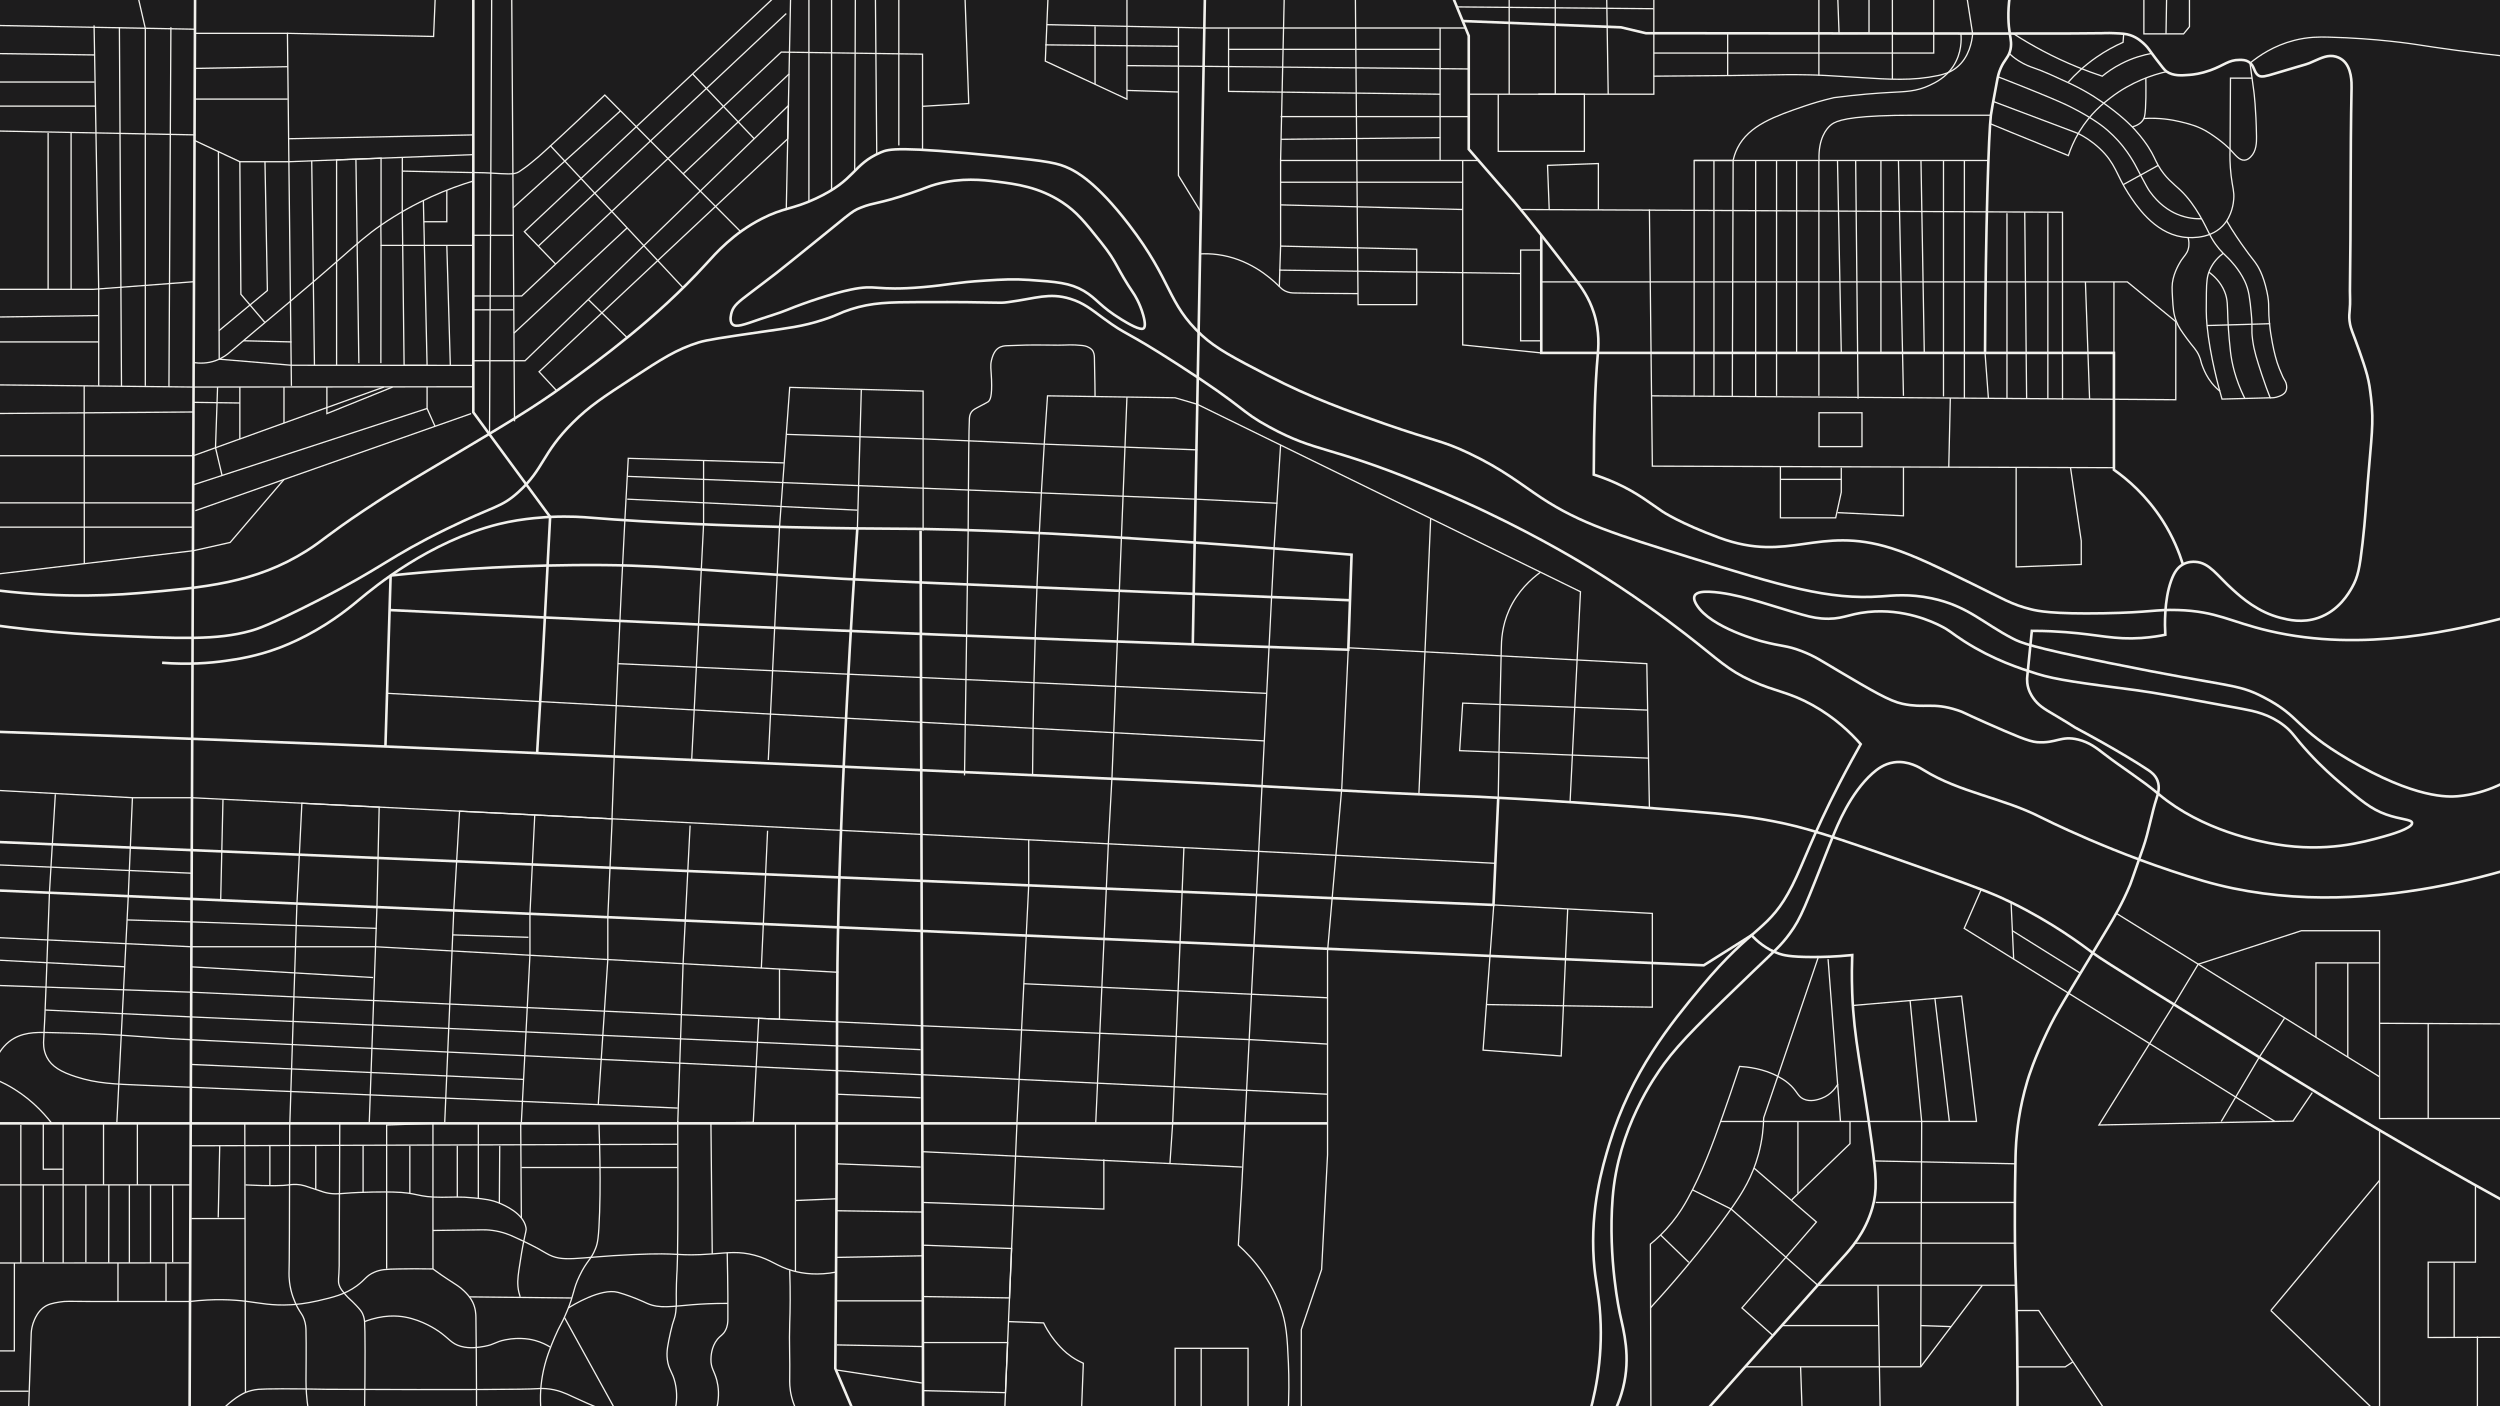 <?xml version="1.0" encoding="utf-8"?>
<!-- Generator: Adobe Illustrator 27.8.0, SVG Export Plug-In . SVG Version: 6.00 Build 0)  -->
<svg version="1.1" xmlns="http://www.w3.org/2000/svg" xmlns:xlink="http://www.w3.org/1999/xlink" x="0px" y="0px"
	 viewBox="0 0 3840 2160" style="enable-background:new 0 0 3840 2160;" xml:space="preserve">
<style type="text/css">
	.st0{fill:#1D1C1D;}
	.st1{fill:none;stroke:#F2F1ED;stroke-width:2;stroke-miterlimit:10;}
	.st2{fill:#FFFFFF;stroke:#F2F1ED;stroke-width:4;stroke-miterlimit:10;}
	.st3{fill:none;stroke:#F2F1ED;stroke-width:4;stroke-miterlimit:10;}
</style>
<g id="Layer_7">
	<rect x="-256" y="-162" class="st0" width="4379" height="2642"/>
</g>
<g id="Layer_1">
	<line class="st1" x1="292" y1="1820" x2="-19.4" y2="1820"/>
	<line class="st1" x1="292" y1="1939.8" x2="-80" y2="1940"/>
	<line class="st1" x1="32" y1="1728" x2="32" y2="1939.8"/>
	<line class="st1" x1="97" y1="1726" x2="97" y2="1939.8"/>
	<line class="st1" x1="159" y1="1724" x2="159" y2="1820"/>
	<line class="st1" x1="211" y1="1726" x2="211" y2="1820"/>
	<line class="st1" x1="167.2" y1="1820" x2="167" y2="1939.8"/>
	<line class="st1" x1="231.2" y1="1820" x2="231.2" y2="1940"/>
	<line class="st1" x1="265.2" y1="1820" x2="265.2" y2="1938.8"/>
	<line class="st1" x1="198.7" y1="1820" x2="198.7" y2="1939.8"/>
	<line class="st1" x1="131.9" y1="1820" x2="131.9" y2="1938.8"/>
	<line class="st1" x1="66.5" y1="1820" x2="66.5" y2="1938.8"/>
	<polyline class="st1" points="66.5,1726 66.5,1795.9 97,1795.9 	"/>
	<polyline class="st1" points="22.1,1940 22,2075 -19.5,2075 	"/>
	<line class="st1" x1="181.2" y1="1940" x2="181.2" y2="1999.1"/>
	<path class="st1" d="M291.9,1999.1c-86.8,0.1-125,0-141.3,0c-3.2,0-6.5,0-9.7,0c-34.9-0.1-39.3-0.9-49.9,0.9
		c-10.3,1.8-17.7,3.1-25,9c-7.6,6.2-11.3,14.2-13,18c-3.6,8.1-4.7,15.3-5,20c-1.3,39-2.7,78-4,117"/>
	<line class="st1" x1="44" y1="2136.9" x2="-15.5" y2="2136.9"/>
	<line class="st1" x1="255" y1="1939.8" x2="255" y2="1998.8"/>
	<line class="st1" x1="-14" y1="1328" x2="295.5" y2="1341.3"/>
	<path class="st1" d="M85,1220l-9,150c-4.1,112.8-6.9,196-8.9,227.2c-0.3,4.2-1,15.4,4.9,26.8c7.3,14.2,21.8,22.6,45,30
		c32.2,10.3,57.7,11.1,104,13c13.1,0.5,38.1,1.5,71,3l749,32"/>
	<polyline class="st1" points="-14,1213.5 203.4,1225.3 197,1377 179.5,1724 	"/>
	<polyline class="st1" points="203.4,1225.3 295.5,1225.3 821.4,1251.8 2296,1326 	"/>
	<path class="st1" d="M-7,1629c3.2-8,9.3-19.7,21-29c18.6-14.7,40.7-14.5,60-14c60.2,1.4,90.4,2.1,154,7c24.9,1.9,46.8,3.2,65,4
		l1746.1,83.7"/>
	<polyline class="st1" points="-80,1511 294,1524 1415.9,1575.6 1923,1597 2039.1,1603.7 	"/>
	<line class="st1" x1="-24" y1="1473.7" x2="191.5" y2="1485"/>
	<polyline class="st1" points="69.3,1551.4 294,1562 1414,1612.3 	"/>
	<polyline class="st1" points="195.2,1413 294,1416 579,1426 	"/>
	<polyline class="st1" points="567.2,1724 579,1393.3 582.4,1239.8 463.7,1233.8 456,1390 445.1,1728 	"/>
	<path class="st1" d="M-14,1655c7.7,3,15.7,6.6,24,11c33.1,17.7,55.6,41.3,70,60"/>
	<line class="st1" x1="294" y1="1635" x2="804" y2="1658"/>
	<line class="st1" x1="293" y1="1485" x2="573.1" y2="1501.5"/>
	<polyline class="st1" points="-91,1436 293,1454.2 576.8,1454.2 1283,1493.2 1287.6,1493.2 	"/>
	<line class="st1" x1="1179" y1="1276" x2="1169.4" y2="1487"/>
	<polyline class="st1" points="1060,1268 1049.2,1480.3 1041,1725.5 1157,1724 1165.4,1564.1 1197.3,1565.5 1197.3,1488.5 	"/>
	<polyline class="st1" points="918.9,1696.8 933.6,1473.9 933.6,1408.8 940.3,1257.8 705.9,1246 697,1398 683.1,1724 	"/>
	<polyline class="st1" points="800.8,1724 814,1467.3 814,1403 821.4,1251.8 	"/>
	<line class="st1" x1="339" y1="1381" x2="342.5" y2="1227.7"/>
	<line class="st1" x1="695.4" y1="1436" x2="811.7" y2="1439.7"/>
	<line class="st1" x1="1285.5" y1="1680.7" x2="1414" y2="1686.2"/>
	<polyline class="st1" points="1580.1,1290 1580.1,1360 1562,1726 1543,2172 	"/>
	<polyline class="st1" points="1708,1194 1702.4,1296.1 1683,1726 	"/>
	<polyline class="st1" points="1818.5,1302 1801.3,1724 1797,1787.3 	"/>
	<line class="st1" x1="1417" y1="1769" x2="1907.5" y2="1792.6"/>
	<polyline class="st1" points="1695.5,1780.8 1695.5,1857.1 1417.9,1847 	"/>
	<line class="st1" x1="1285.5" y1="1787.6" x2="1414" y2="1792.6"/>
	<line class="st1" x1="1285.5" y1="1859.7" x2="1417" y2="1861.7"/>
	<line class="st1" x1="1283" y1="1931.4" x2="1417" y2="1928.9"/>
	<line class="st1" x1="1285.5" y1="1998.1" x2="1417.9" y2="1998.1"/>
	<line class="st1" x1="1417.9" y1="2068.3" x2="1285.5" y2="2065.8"/>
	<line class="st1" x1="1283" y1="2104" x2="1415.9" y2="2124.3"/>
	<polyline class="st1" points="1417,2136 1544.4,2139.1 1547.7,2062.2 1417.9,2062.2 1417.9,1991.5 1550.6,1993.6 1553.8,1917.7 
		1417.9,1912.6 	"/>
	<path class="st1" d="M1957,841l-49.5,977.9c-1.8,31.2-3.6,62.4-5.4,93.7c11.2,10,25.5,24.5,38.9,44.4c15.4,22.8,23,42.6,25,48
		c10.1,27.4,11.2,48.8,13,89c0.9,21.5,1.3,50.9-1,86"/>
	<polyline class="st1" points="1998.8,2180 1998.8,2042.2 2030,1950 2039.1,1773.9 2039.1,1725.5 2039.1,1461 2061,1210 2071,995 	
		"/>
	<line class="st1" x1="1572.6" y1="1511" x2="2039.1" y2="1532.6"/>
</g>
<g id="Layer_2">
	<line class="st2" x1="300" y1="-97" x2="291" y2="2227"/>
	<line class="st2" x1="-24" y1="1725.5" x2="2039.1" y2="1725.5"/>
	<path class="st3" d="M-11,960c14.4,2,33.9,4.5,57,7c51.3,5.5,92.9,7.9,119,9c112.3,4.9,168.4,7.4,220-7c9.5-2.6,27.5-8.1,102-46
		c102.8-52.3,109.3-66.8,200-111c73.6-35.9,82.3-31.9,109-56c40-36.1,35.8-59.1,84-107c25.2-25.1,47.1-39.4,91-68
		c45.2-29.5,67.8-44.3,102-55c12.7-4,40.1-8,95-16c41.9-6.1,63.9-8.2,97-19c23.4-7.6,23.2-10,42-16c32.6-10.3,57.7-10.8,107-11
		c129-0.4,116.5,2.5,135,0c42.6-5.7,62.6-14.9,95-5c20.5,6.3,31.8,15.9,51,30c38.4,28.2,28.6,15.7,113,70
		c109.7,70.5,94.3,71.1,142,97c72.8,39.6,88.9,27.5,232,86c50.9,20.8,88.1,38.3,100,44c87.2,41.5,148.6,79.1,163,88
		c61.5,38,111.2,74.6,144,100c51.8,40.2,64.2,54.9,102,72c37.2,16.8,56.8,16.8,93,37c34.7,19.3,58.8,42.8,74,60
		c-7.9,14-19.6,35.1-33,61c-41.5,80.5-54.1,120.4-72,156c-35.6,70.6-59.3,59.1-140,156c-47,56.5-107.5,130.6-141,241
		c-11,36.2-29.3,98.7-24,178c2.4,35.3,7.8,49.7,10,86c4.3,69.5-8.9,126.8-21,165"/>
	<path class="st3" d="M2470,2186c7.4-12,17.1-30.3,23-54c12.1-48.1,1.1-87.5-5-115c0,0-18.3-83-11-177c8.3-106.9,64.3-185.8,79-206
		c24.9-34.2,62.9-70.8,139-144c32.2-31,40.4-37.4,54-56c17.8-24.3,22.7-39.3,65-146c8.6-21.6,28-69.4,62-100c7-6.2,17.8-14.8,33-17
		c22.1-3.3,40.6,8.6,46,12c54.6,34,121.7,42.8,179,72c0,0,114.7,58.5,250,98c244.4,71.4,506.4-26.9,574-54"/>
	<path class="st3" d="M3877,1183c-20.2,14.8-55.5,36-102,40c-14,1.2-65,4-167-56c-85.4-50.2-72-65.3-131-96
		c-42.1-21.9-49-14.3-239-53c-119.5-24.3-134.1-30.9-146-37c-46.1-23.7-69.7-50.4-125-62c-34.5-7.2-60.5-4.2-77-3
		c-81.8,6-152.9-16-295-60c-111.9-34.7-167.8-52-227-91c-32.9-21.7-58.9-43.8-112-69c-42.3-20-50-17.4-129-45
		c-55.5-19.4-112.7-39.6-179-74c-53.2-27.6-79.8-41.5-102-62c-54-50-44.1-81.5-112-170c-50-65.2-80.6-81-91-86
		c-18-8.6-31.3-11.3-108-19c-155.2-15.5-169.7-11.3-182-6c-44,18.9-38,42.2-100,71c-36.8,17.1-48.9,13.5-83,31
		c-44.2,22.7-69.9,52.3-86,70c-75.7,83.1-164.3,147.4-216,185c-47.3,34.4-90.2,59.9-176,111c-42.9,25.6-78.8,45.8-133,82
		c-57.3,38.3-62.9,46.1-88,62c-78.9,49.8-157.1,56.4-258,65c-62,5.3-148.8,7-252-9"/>
	<path class="st3" d="M3705,1264c-0.6-5.6-17.2-4.9-40-13c-23.3-8.3-39.2-21.8-71-49c-9.5-8.1-27.2-23.4-48-46
		c-22.1-24.1-23.6-30.3-37-41c-22.7-18-46.8-22.8-64-26c-90.6-16.8-135.9-25.2-165-29c-81.2-10.5-122.3-15.9-151-25
		c-26-8.2-66.7-21.1-112-50c-20.2-12.9-21.2-16.2-37-24c-11-5.5-55.2-26.8-111-21c-31.7,3.3-39.7,12.4-71,10c-13-1-23.5-4-44-10
		c-39.6-11.5-87.6-29.2-128-31c-7.6-0.3-19.8-0.3-23,6c-2.4,4.8,1.3,11.3,3,14c21.2,35.3,100,56,100,56c33,8.7,37.1,5.9,61,15
		c20.6,7.9,30.1,14.7,56,30c52.8,31.2,79.3,46.8,99,51c35.1,7.6,45.8-2.8,85,10c9.9,3.2,7.4,3.3,43,19c44,19.4,66.3,29.1,79,30
		c29.8,2.1,36.4-10.5,63-4c17.3,4.2,28.2,12.9,40,22c27.5,21.3,57.4,39.6,84,62c66.4,55.9,155.5,72.9,181,77
		c76.3,12.3,131.1-2.9,164-12C3668.2,1283,3705.9,1272.6,3705,1264z"/>
	<path class="st3" d="M1124,479c3-9.6,11-15.9,27-28c16.3-12.4,24.4-18.6,25-19c8.4-6.1,19.7-15.1,42-33c88.9-71.3,88.3-73.8,104-80
		c21.6-8.6,26.2-5.2,76-22c26.5-8.9,27-10.5,40-14c38.8-10.5,71.7-6.7,93-4c29.4,3.7,64.9,8.1,101,32c21.7,14.4,34.2,29.9,59,61
		c26.8,33.5,22.5,37.9,51,80c0,0,8.6,12.8,14,32c3.9,14,2.3,18.1,1.3,19.6c-0.1,0.2-0.2,0.3-0.3,0.4c-4.5,4.9-25.4-7.8-34-13
		c-33.8-20.6-37.8-32-58-44c-21.4-12.6-42.3-14.1-84-17c-23.9-1.7-41.3-0.7-68,1c-46.8,2.9-55.5,6.6-95,10c-75.6,6.5-70.3-4.9-112,4
		c-27.2,5.8-66.9,18.7-97,31c-13.4,5.5-27.4,9.3-41,14c-26.2,9.1-37.6,13.3-43,8C1119.7,492.8,1123.3,481.3,1124,479z"/>
	<path class="st3" d="M2203-74l53,129v174.2c15.1,17.3,37.2,42.8,64,73.8c0,0,38.8,44.9,99,125c10.5,13.9,21.6,29,29,52
		c9.6,29.7,7.1,54.8,6,67c-3.8,42.7-5.7,101-6,182c8,2.5,20,6.7,34,13c33.9,15.3,52.7,31.2,72,44c0,0,26.7,17.8,87,40
		c107.8,39.7,150.5-19.7,264,16c34.3,10.8,72.7,29.5,125,55c46,22.4,59.4,31.5,90,39c9.7,2.4,32.7,7.4,111,6
		c72.8-1.3,79.7-6.1,114-5c60.4,1.9,80.2,18,140,32c146.2,34.2,288.1-1.4,378-24c15.9-4,28.8-7.6,37-10"/>
	<path class="st3" d="M2617,667"/>
	<path class="st3" d="M-39,1366.2l2656,116.5l73.4-46.2c7.9,8.6,21.9,21.4,42.6,28.5c5.6,1.9,16.1,4.9,50,5c15.3,0.1,36.5-0.5,62-3
		c-0.4,12-0.9,32.5,0,58c2.7,72.7,14.5,114.9,30,230c7.1,52.4,8.6,73.2,1,100c-11.2,39.2-34.3,64.3-45,76
		c-49.6,54.2-135.1,151.6-248,278"/>
	<path class="st3" d="M2246.7,32.3L2490,42l38,9c489,0.8,687.6,0.7,700.9,0c0.6,0,8.3-0.5,18.8,0c11.8,0.5,17.6,0.8,24.3,3
		c11.2,3.7,18.4,10.6,23,15c5.2,5.1,5,6.3,17,22c8.7,11.4,13.1,17.1,16,19c10.5,6.9,22.6,6,35,5c5.8-0.4,17.4-1.8,32-7
		c21.4-7.7,28-16.1,45-16c4.8,0,9.4,0.1,14,3c9.3,5.8,7.7,16.3,15,21c4.7,3,11.5,1.1,25-3c61.1-18.4,45.5-12.7,60-19
		c11.8-5.1,22-10.4,34-7c1.4,0.4,5.8,1.8,10,5c14.7,11.3,14.1,35.9,14,43c-2.1,104-0.9,208.1-2.5,312.1c-0.1,8.1,0.9,15.6-0.4,29.8
		c-0.4,4.2-1,9.3-0.2,16.1c0.9,7.9,3.1,13.5,4,16c4.3,11.4,17.3,45.7,23,67c3.3,12.5,4.4,21.5,6,35c4.7,39.3,0.4,61.1-5,130
		c-2.6,33.5-3.6,54.2-8,93c-4.4,38.8-7.2,52.4-16,68c-5.1,9-20.3,36-52,47c-24.5,8.5-46.1,3-58,0c-34.4-8.7-59.2-30.5-73-43
		c-24.5-22-36.1-41.9-58-43c-2.9-0.2-11-0.5-19,4c-7.9,4.4-13.3,11.9-18,25c-10.9,30.4-9.8,68.8-9,83c-7.6,1.6-20.7,3.9-37,5
		c-41.2,2.8-63.8-5-116-9c-11.5-0.9-29.6-2-52-2c-3.4,33.1-5.8,58-7,70c-0.2,1.5-0.5,5.2,0,10c1.3,11.5,6.7,19.7,9,23
		c7.8,11.5,17.9,17.3,31,25c40.5,23.9,24.9,16,40,24c0,0,63.9,34,106,62c3.4,2.3,10.6,7.2,14,16c4.1,10.6,0.6,21-1,26
		c-8.3,25.3-12.2,51.9-21,77c-19.5,55.7-18.8,54.1-20,57c-12.2,29.1-24.2,49.4-36,69c-68.2,113.6-76.2,125.2-91,156
		c-20.6,42.9-28.8,69.5-31,77c-12.2,41-15.7,75.2-17,93c-0.7,10.4-0.9,18.3-1,22c-2.4,114.9,0,179,0,179c1.8,48.3,3.6,128.7,3,267"
		/>
	<path class="st3" d="M3609,1479"/>
	<path class="st3" d="M2367.4,361.1v181H3247c0,59.8,0,119.7,0,179.5c20.3,14.3,50,39.2,75,78.4c15.8,24.8,25.2,48.4,31,67"/>
	<path class="st3" d="M3060-28c9,3,18,6,27,9v13.1c-3.5,25.1-2.1,44.2,0,57.4c1.5,9.1,3.6,17.8,0,28.4c-3.3,9.7-8.5,12.4-14,25
		c-3.3,7.5-4.4,13.3-6,22c-5.6,30-8.4,44.9-9,50c-3.3,26.8-8.1,169.5-9,365"/>
	<path class="st3" d="M3850,1847c-142.9-78.7-256.4-146.8-336-196c-188.3-116.4-282.4-174.6-299-187c-17.9-13.3-61.2-46.2-126-78
		c-22-10.8-42.1-19.3-123-48c-117.7-41.7-176.5-62.5-225-73c-47.5-10.3-83.1-14-157-20c-222.4-18.1-332-22-332-22
		c-160.4-5.7-320.6-16.7-481-24c-273.7-12.4-479.3-21.5-491-22c-581-25.6-599.6-26.8-752-33c-131.6-5.4-325.4-12.9-563-21"/>
	<path class="st3" d="M1323,2196c-13.3-31.3-26.7-62.7-40-94c0.6-63.9,1.4-162.4,2-283c1.2-250.7-0.2-297.4,3-424
		c3.3-131,8.8-238.1,13-320c5.8-112.1,11.8-204,16-265"/>
	<path class="st3" d="M1414,815c1.3,448.3,2.6,896.7,3.9,1345"/>
	<path class="st3" d="M249,1018c40,3.1,73.5,0.5,98-3c18.2-2.6,46.7-6.8,82-20c5.7-2.2,21.6-8.3,42-19c42.3-22.2,70.4-46.4,82-56
		c20.6-17.1,106.5-88.5,213-115c38.6-9.6,79-11,79-11c30.6-1.5,53.6,0.5,60,1c200.2,16.4,459,17,459,17c116.6,0,322.1,7.5,712,40
		c-1.7,48.7-3.3,97.3-5,146c-280.7-9.4-561.4-20.1-842-32c-210.4-9-420.7-18.6-631-29"/>
	<path class="st3" d="M592,1147c2.7-87.7,5.3-175.3,8-263"/>
	<path class="st3" d="M600,884c63.8-6.7,161.5-14.8,281-16c134.4-1.3,176.1,7.4,413,21c52.3,3,188.6,8.7,461,20
		c137.3,5.7,248.7,10.2,319,13"/>
	<path class="st3" d="M1851-62"/>
	<line class="st3" x1="1851" y1="-18.9" x2="1832.1" y2="989.7"/>
	<polyline class="st3" points="727,-43 727,633.3 845,794 833.4,1015.5 825,1156.8 	"/>
	<polyline class="st3" points="-35,1292 2294,1390 2301.3,1225.3 	"/>
</g>
<g id="Layer_3">
	<path class="st1" d="M2408,1396.1l-10,225.9l-120-9l5.2-70.4l11.2-152.6L2408,1396.1l130,6.9v144c-85-1.3-170-2.6-255-4"/>
	<path class="st1" d="M291.9,1999.1c37-4.5,66.4-2.8,86.9-0.2c20.8,2.6,38.9,6.9,68.2,5.2c7.2-0.4,22.3-1.7,41-6
		c23.7-5.5,41.8-9.7,60-23c13.6-10,14.2-15.5,27-21c9.6-4.1,17.6-4.7,37-5c14.4-0.3,32.3-0.4,53,0c9.5,7,17.5,12.4,23,16
		c12.7,8.4,17.8,10.9,25,18c4.2,4.1,9.2,9.2,13,17c4.7,9.7,4.9,18.7,5,23c0.3,16.5,1,81.3,1,170"/>
	<polyline class="st1" points="665,1949 665,1725.5 593.9,1728 593.9,1948.8 	"/>
	<path class="st1" d="M521.9,1724c-0.6,140.5-0.9,198.2-0.9,210c0,6.1,0.1,6.4,0,10c-0.3,19.8-2.3,23,0,30c1.7,5.2,4.4,8.4,10,15
		c4.9,5.8,6.6,6.2,16,16c6.3,6.7,8.4,9.5,10,13c0.8,1.7,2.5,5.8,3,12c0.9,10.9,1,64.3,0,137"/>
	<path class="st1" d="M376,1725c0.3,138,0.7,276,1,414"/>
	<path class="st1" d="M445,1728c-0.3,159.1-0.6,215.4-1,224c0,0.9-0.2,4.3,0,9c0.2,3.9,0.7,11.6,3,21c3.6,14.8,9.6,25.5,11,28
		c4.3,7.6,6.6,9.3,9,16c2.7,7.5,2.9,13.9,3,17c0.6,22.5,0,68,0,77c0,11.4,0.6,27.9,4,48"/>
	<path class="st1" d="M333,2173c2.7-2.8,20.6-21,36-30c2.5-1.5,6.8-4,13-6c0.3-0.1,7.2-2.3,15-3c10.9-0.9,50.8-1.2,105,0
		c216,0.8,306.6,0.3,323.2-1c1.4-0.1,6.7-0.6,13.8,0c17.4,1.3,29.8,7.2,40,12c12.3,5.7,28.9,13.2,52,23"/>
	<path class="st1" d="M845,2069c-5.1-3.1-12.9-7.2-23-10c-3.9-1.1-22.2-5.9-46-1c-16.1,3.3-15.6,7-32,10c-8.5,1.5-21.9,3.9-36,0
		c-14.8-4.1-17.6-11.6-34-23c-3.6-2.5-25.3-17.3-52-22c-11-2-33.5-4.1-62,7"/>
	<path class="st1" d="M833,2183c-4.9-29.8-2.6-53.6,0-69c4.4-25.4,12.9-45.6,19-60c8.6-20.3,10.5-19.3,19-40
		c12.1-29.4,8.8-32.7,19-54c11.5-24.2,17.9-24.5,25-43c2.8-7.3,4.7-14.9,6-55c1.2-36.8,0.8-69.7,0-103c-0.4-14.4-0.7-26.2-1-34"/>
	<path class="st1" d="M1284,1954c-27.6,5.1-49.4,2.6-66-2c-25.2-6.9-33.2-17.2-59-24c-23.5-6.2-40.2-3.9-65-2
		c-56.7,4.2-43.6-2.5-121,1c-90.2,4-108.4,13.1-134-2c-18.7-11-28.8-15.7-49-25c-5.8-2.7-17.2-7.8-33-10c-7.7-1.1-13.6-1-17-1
		c-30,0.3-55.8,0.7-75,1"/>
	<path class="st1" d="M1037,2166c2.5-11.9,3.6-26.4,0-42c-4-17.2-10-19.7-12-36c-1.5-12.3,0.7-22.2,5-42c4.4-20.3,6.3-18,8-31
		c1.7-12.8,0.2-17.2,1-43c0.3-10.6,0.8-17.5,1-21c1-17.3,1.6-74.2,1-229"/>
	<path class="st1" d="M1101,2163c4.3-19,2.5-33.2,0-43c-3.8-14.4-9.2-18.5-9-32c0.1-3.9,0.3-18.8,10-31c4.3-5.3,8.4-6.4,12-13
		c3.8-6.8,3.9-13.4,4-17c0.2-13.4,0.1-51.6-1-103"/>
	<path class="st1" d="M1231,2179c-4.8-7-11.3-18.2-15-33c-3.4-13.3-3.1-24-3-29c0.6-28-1-56,0-84c0.7-19.7,1.2-47.6,0-82"/>
	<path class="st1" d="M1118,2002c-22.9-0.1-41.3,1-54,2c-31.8,2.5-50.7,6.5-70-2c-2.7-1.2-7.6-3.6-16-7c-14.4-5.8-26.3-9.3-29-10
		c-26.1-6.8-69.3,19.8-76,24"/>
	<line class="st1" x1="866.9" y1="2023.5" x2="962" y2="2196"/>
	<line class="st1" x1="1092" y1="1725.5" x2="1094" y2="1926"/>
	<polyline class="st1" points="1221.8,1725.5 1221.8,1844 1221.8,1953 	"/>
	<line class="st1" x1="1285.5" y1="1841.3" x2="1221.8" y2="1844"/>
	<line class="st1" x1="294" y1="1871.7" x2="376.5" y2="1871.7"/>
	<polyline class="st1" points="294,1759.9 337.5,1759.8 1041,1757.6 	"/>
	<line class="st1" x1="335.2" y1="1870" x2="337.5" y2="1759.8"/>
	<path class="st1" d="M377,1820c39.1,2,57.5,1.3,66.9,0c2.7-0.4,9.4-1.4,18.1,0c4.2,0.7,7,1.6,17,5c11.4,3.8,17.1,5.7,18,6
		c13,3.9,24,2.7,32,2c28.2-2.4,63-2.3,75-2c39,0.9,35.9,8.1,75,8c16,0,27.7-1.2,49,1c16.8,1.8,26.8,2.9,39,8
		c7.4,3.1,37.1,15.5,41,38c0.7,4.1-0.3,3.7-5,28c0,0-2.9,15.2-6,37c-1.7,12.2-2.8,21.9,0,34c0.7,3,1.4,5.4,2,7"/>
	<line class="st1" x1="721.1" y1="1992" x2="878.4" y2="1993.7"/>
	<line class="st1" x1="414.5" y1="1759.9" x2="414.5" y2="1821.2"/>
	<line class="st1" x1="485" y1="1759.9" x2="485" y2="1827"/>
	<line class="st1" x1="557.7" y1="1759.9" x2="557.7" y2="1831.4"/>
	<line class="st1" x1="629.5" y1="1759.9" x2="629.5" y2="1833"/>
	<line class="st1" x1="702.4" y1="1759.9" x2="702.4" y2="1838.7"/>
	<line class="st1" x1="734.7" y1="1725.5" x2="734.7" y2="1840.7"/>
	<line class="st1" x1="799.8" y1="1725.5" x2="800.8" y2="1870.8"/>
	<line class="st1" x1="767.6" y1="1759.9" x2="767" y2="1848"/>
	<line class="st1" x1="1041" y1="1793.3" x2="800.8" y2="1793.3"/>
	<path class="st1" d="M940,1258c5.2-154.4,11.8-308.8,20-463c1.6-30.3,3.3-60.7,5-91l239,7"/>
	<line class="st1" x1="1942" y1="1138" x2="596" y2="1065"/>
	<line class="st1" x1="1945.7" y1="1065" x2="949.2" y2="1019.4"/>
	<polyline class="st1" points="1062.4,1167.4 1080.7,805.4 1080.7,707.4 	"/>
	<polyline class="st1" points="1180.1,1167.4 1197.3,810 1213,595 1323,598.1 1417.9,600.7 1417.9,674.1 1417.9,815 	"/>
	<path class="st1" d="M1481.5,1191l5.6-376.8c0.4-92.6,1.1-160.3,1.9-171.3c0.2-2.8,0.6-6.4,3-9.9c2.5-3.7,5.6-5,15-10
		c7-3.7,10.6-5.6,11-6c2.9-2.7,6-7.7,5-34c-0.7-17-2.2-20.7,0-30c3-12.6,8.4-16.9,10-18c5-3.6,10.5-3.9,14-4c22.5-0.9,33.8-1.3,59-1
		c16.5,0.2,24.8,0.3,29,0c0,0,12.8-0.9,27.5,0.7c1.8,0.2,6.1,0.7,10.5,3.3c1.1,0.6,2.6,1.5,4,3c3.7,3.9,3.9,9.4,4,12
		c0.8,29,1,60,1,60"/>
	<line class="st1" x1="1708" y1="1194" x2="1731" y2="609.9"/>
	<polyline class="st1" points="963.4,731.7 1836.3,766.7 1962,773 	"/>
	<line class="st1" x1="1317" y1="810" x2="1323" y2="598.1"/>
	<polyline class="st1" points="1207.7,667.2 1417.9,674.1 1604,682.2 1839,691 	"/>
	<line class="st1" x1="963.4" y1="766.7" x2="1317" y2="783.6"/>
	<path class="st1" d="M1661,2172c1-26,2-52,3-78c-4.8-2.1-11.1-5.3-18-10c-10.4-7.1-16.8-14.3-21-19c-6.3-7.1-14.7-17.9-22-33
		c-18-0.7-36-1.3-54-2"/>
	<rect x="1805" y="2071" class="st1" width="112" height="101"/>
	<line class="st1" x1="1845" y1="2218" x2="1845" y2="2071"/>
	<polyline class="st1" points="3551.7,1678.2 3522,1722 3505.3,1722.3 3224,1728 3339.3,1542.8 3376.5,1481 3534.9,1429.6 
		3655,1429.6 3655,1571.8 3655,1718.1 3984,1718 	"/>
	<polyline class="st1" points="3043.2,1366.2 3017,1426 3093,1473.2 3494.3,1722.6 	"/>
	<polygon class="st1" points="3089,1386 3091,1429.6 3093,1473.2 	"/>
	<line class="st1" x1="3195.7" y1="1495" x2="3091" y2="1429.6"/>
	<polyline class="st1" points="3411.8,1722.6 3470.2,1623.9 3509,1564 	"/>
	<line class="st1" x1="3250.7" y1="1402.9" x2="3655" y2="1654"/>
	<line class="st1" x1="3918" y1="1573" x2="3655" y2="1571.8"/>
	<line class="st1" x1="3729.7" y1="1718.1" x2="3729.7" y2="1572.4"/>
	<polyline class="st1" points="3557.3,1593.3 3557.3,1479 3606.2,1479 3655,1479 	"/>
	<line class="st1" x1="3606.2" y1="1623.7" x2="3606.2" y2="1479"/>
	<polyline class="st1" points="3655,1736 3655,2151.2 3655,2261.8 	"/>
	<path class="st1" d="M3488,2013l167,160.8L3488,2013z"/>
	<line class="st1" x1="3655" y1="1813" x2="3488" y2="2013"/>
	<polyline class="st1" points="3802.3,1820.5 3802.3,1938.7 3729.7,1938.7 3729.7,2054.4 3800.2,2054.2 3881,2054 	"/>
	<line class="st1" x1="3805.3" y1="2052.9" x2="3805.3" y2="2186"/>
	<line class="st1" x1="3769.6" y1="1938.7" x2="3769.6" y2="2054.3"/>
	<path class="st1" d="M2536,2233c-0.3-107.3-0.7-214.7-1-322c8.7-7.1,20.7-17.9,33-33c11.7-14.4,19.1-27.1,24-36
		c22.3-40.5,38.5-84.1,54-128c6.8-19.2,15.8-45.1,26-76c11.3,0.7,37.3,3.2,60,16c4.8,2.7,9.5,5.3,15,10c13.8,11.6,13.4,19.4,23,24
		c11,5.3,23.3,0.7,28-1c15.5-5.7,23-18.3,25-22"/>
	<path class="st1" d="M2793,1470c-28,82.3-56,164.7-84,247c-0.3,13.7-1.8,33.3-8,56c-9.4,34.7-24.9,58.9-38,78
		c-47.1,68.7-108,136.2-128,158"/>
	<polyline class="st1" points="2643,1722.6 2870.5,1722.6 3035.9,1722.6 3013,1530 2846,1544.4 	"/>
	<line class="st1" x1="3095.8" y1="1787.6" x2="2878.6" y2="1783.2"/>
	<line class="st1" x1="3095" y1="1847" x2="2881.1" y2="1847"/>
	<line class="st1" x1="3095" y1="1909.5" x2="2849" y2="1909.5"/>
	<polyline class="st1" points="3096.7,1974.1 2792.1,1974.1 2658.9,1857 2599.6,1827.6 	"/>
	<line class="st1" x1="2550.7" y1="1897" x2="2594" y2="1939"/>
	<line class="st1" x1="2761.6" y1="1722.6" x2="2761.6" y2="1833"/>
	<polyline class="st1" points="2841.6,1722.6 2841.6,1756.7 2752,1843 	"/>
	<polyline class="st1" points="2694.1,1794.1 2790,1877 2675.6,2009 2723.2,2051.3 	"/>
	<line class="st1" x1="2736.8" y1="2036.1" x2="2884.6" y2="2036.1"/>
	<line class="st1" x1="2884.6" y1="1974.1" x2="2888" y2="2171"/>
	<polyline class="st1" points="2680.6,2099.4 2769.8,2099.4 2950.2,2099.4 3045,1974.1 	"/>
	<line class="st1" x1="2768" y1="2165" x2="2765.7" y2="2099.4"/>
	<polyline class="st1" points="2950.2,2099.4 2950.4,2036.1 2951.7,1722.6 2933.9,1536.8 	"/>
	<line class="st1" x1="2996.9" y1="2037.7" x2="2950.4" y2="2036.1"/>
	<line class="st1" x1="2972" y1="1533.5" x2="2994.2" y2="1722.6"/>
	<path class="st1" d="M2807.9,1473.2c6.4,83.3,12.8,166.5,19.1,249.8"/>
	<polyline class="st1" points="3097.7,2013 3131.5,2013 3246.8,2186 	"/>
	<polyline class="st1" points="3098.9,2099.5 3172.2,2099.5 3181.6,2093.4 3183.9,2091.7 	"/>
	<path class="st1" d="M2071,995l458.5,24.4l4,221.6l-121.9-8.9l16-323.2L1839,621c-11.3-3.3-22.7-6.7-34-10c-65.3-1-130.7-2-196-3
		c-6.7,93.3-12.1,189.3-16,288c-4,101-6.3,199.4-7,295"/>
	<line class="st1" x1="1967" y1="683.6" x2="1957" y2="841"/>
	<line class="st1" x1="2197.5" y1="796.4" x2="2179.4" y2="1220.1"/>
	<path class="st1" d="M2301.3,1225.3c1.4-98.8,3.6-177.5,4.7-229.3c0.2-11.4,0.7-33.7,12-59c13.1-29.3,34.2-47.8,48-58"/>
	<polyline class="st1" points="2530.8,1090.7 2246.7,1080 2242,1153 2532.1,1164.5 	"/>
	<path class="st1" d="M249,1018"/>
	<line class="st1" x1="-11" y1="39" x2="300" y2="44.9"/>
	<line class="st1" x1="-16" y1="201" x2="300" y2="207.2"/>
	<polyline class="st1" points="-24,444.4 143.5,444.4 297.9,432.7 	"/>
	<polyline class="st1" points="-20,591 295.5,594.5 727,594.1 	"/>
	<polyline class="st1" points="-14,700 296.9,700 589.5,594.5 	"/>
	<polyline class="st1" points="-14,882.9 129.5,865.8 296.9,845.9 353.5,833.2 436.2,736.5 	"/>
	<line class="st1" x1="129.3" y1="592.7" x2="129.5" y2="865.8"/>
	<line class="st1" x1="296.6" y1="772.4" x2="-28.2" y2="772.4"/>
	<line class="st1" x1="-24" y1="635.3" x2="297.2" y2="632.8"/>
	<polyline class="st1" points="151.6,592.7 151.6,443.8 145.3,84.4 144.5,39 	"/>
	<polyline class="st1" points="223.2,592.7 223.2,438.5 223.2,43.5 203,-44 	"/>
	<line class="st1" x1="151.6" y1="484.7" x2="-8" y2="487"/>
	<line class="st1" x1="-11" y1="525.2" x2="151.6" y2="525.2"/>
	<line class="st1" x1="186.6" y1="593.3" x2="183.4" y2="41.9"/>
	<line class="st1" x1="259.5" y1="594.1" x2="262.5" y2="41.9"/>
	<line class="st1" x1="-11" y1="82.2" x2="145.3" y2="84.4"/>
	<line class="st1" x1="-19" y1="126" x2="145.3" y2="126"/>
	<line class="st1" x1="-22" y1="163" x2="146.7" y2="163"/>
	<line class="st1" x1="73.9" y1="204.1" x2="73.9" y2="444.4"/>
	<line class="st1" x1="109.2" y1="204.1" x2="109.2" y2="444.4"/>
	<line class="st1" x1="295.5" y1="809.7" x2="-20" y2="809.7"/>
	<polyline class="st1" points="300,51.2 441.5,51.2 447.6,592.7 	"/>
	<line class="st1" x1="299.2" y1="105.1" x2="442" y2="102.4"/>
	<polyline class="st1" points="727,237.5 443.7,248.4 368.4,248.4 297.9,215.3 	"/>
	<polyline class="st1" points="517,402 517,245.6 585.3,242.9 585.3,345.9 	"/>
	<path class="st1" d="M297.2,556.9c9,1.3,21.1,1.6,33.8-2.9c11.5-4.1,19-10.4,22-13c54.5-46.5,110.2-91.7,164-139
		c31.9-28,47.8-42.1,68-56c54.2-37.4,105.8-57.1,142-68v-12.9l-109.1-2.3"/>
	<polyline class="st1" points="585,346 585.3,376.9 727,376.9 	"/>
	<line class="st1" x1="585" y1="557.8" x2="585.3" y2="376.9"/>
	<line class="st1" x1="551.2" y1="557.8" x2="546.7" y2="245"/>
	<line class="st1" x1="478.8" y1="247" x2="483" y2="561"/>
	<line class="st1" x1="517" y1="402" x2="517" y2="561"/>
	<line class="st1" x1="686.3" y1="376.9" x2="691.7" y2="561.2"/>
	<polyline class="st1" points="651,340.6 686.3,340.6 686.3,292.1 	"/>
	<path class="st1" d="M618,242c0,12,0,24-0.1,36v47.1l2.8,236.1H656c-1.9-84.4-3.8-168.9-5.7-253.3"/>
	<polyline class="st1" points="407,495.5 370,452 368.4,248.4 	"/>
	<polyline class="st1" points="335.5,231.8 336.7,551.7 447.2,561 691.7,561.2 727,561.2 	"/>
	<line class="st1" x1="447.6" y1="525.2" x2="373.8" y2="523.4"/>
	<polyline class="st1" points="336.5,507.8 410.7,446.3 407,248.4 	"/>
	<line class="st1" x1="300" y1="152.2" x2="442" y2="152.2"/>
	<line class="st1" x1="443.3" y1="213.1" x2="727" y2="207.2"/>
	<polyline class="st1" points="668.7,-8.8 666,56 441.5,51.2 	"/>
	<line class="st1" x1="300" y1="784.4" x2="723.6" y2="635.3"/>
	<polyline class="st1" points="656,594.1 656,627.4 296.7,744.8 	"/>
	<line class="st1" x1="668.2" y1="654.8" x2="656" y2="627.4"/>
	<line class="st1" x1="436.2" y1="594.5" x2="436.2" y2="649.8"/>
	<polyline class="st1" points="368.4,594.5 368.4,619 368.4,674.2 	"/>
	<path class="st1" d="M297,618c23.8,0.3,47.6,0.6,71.4,1"/>
	<polyline class="st1" points="334.2,594.5 331,687.7 341.1,730.3 	"/>
	<polyline class="st1" points="502.1,594.5 502.1,635.3 603,594.5 	"/>
	<polyline class="st1" points="1207.7,322.5 1215,-36 1277.3,-43 1277.3,292.1 	"/>
	<line class="st1" x1="1344.3" y1="-43" x2="1346.7" y2="236.9"/>
	<polyline class="st1" points="1417,229.2 1417,83.2 1200,80 801.4,454.6 727,454.6 727,554.1 806.5,554.1 1211,162.2 1210,213.1 
		828,571 855.1,600.2 	"/>
	<line class="st1" x1="963.3" y1="518.6" x2="903.6" y2="460.1"/>
	<line class="st1" x1="1049.3" y1="442" x2="845" y2="223.4"/>
	<path class="st1" d="M1137.6,355.8L929,146c-52,49.3-90.8,85.1-101,94c-8.7,7.5-17,14-17,14l0,0c0,0-7.8,6-14,10
		c-7.1,4.7-21.8,3-40,2c-7.1-0.4-17.4-0.9-30-1"/>
	<polyline class="st1" points="853.5,405.7 805.4,355.8 1203,-17 	"/>
	<line class="st1" x1="790.3" y1="647.2" x2="786" y2="-8.8"/>
	<line class="st1" x1="751.9" y1="667.2" x2="755.3" y2="-17"/>
	<line class="st1" x1="727" y1="361.4" x2="788.4" y2="361.4"/>
	<line class="st1" x1="727.8" y1="475.9" x2="788.4" y2="475.9"/>
	<line class="st1" x1="789.4" y1="511.8" x2="963.3" y2="350"/>
	<line class="st1" x1="826.8" y1="378.1" x2="1207.7" y2="20.8"/>
	<line class="st1" x1="788.1" y1="319.2" x2="953.1" y2="170.2"/>
	<line class="st1" x1="1049.3" y1="267" x2="1212" y2="113.6"/>
	<line class="st1" x1="1063.8" y1="113.6" x2="1158.5" y2="213.1"/>
	<line class="st1" x1="1242.5" y1="-39.1" x2="1242.5" y2="309.6"/>
	<line class="st1" x1="1314" y1="-51" x2="1312.8" y2="262.7"/>
	<line class="st1" x1="1380.6" y1="223.4" x2="1380.6" y2="-21.8"/>
	<polyline class="st1" points="1417,163.3 1488,159 1481.5,-25.6 	"/>
	<polyline class="st1" points="2366,433 3267.6,433 3342,494 3342,614 2537.4,608 	"/>
	<polyline class="st1" points="2335.7,321.8 3110,325.7 3168,326 3168,614 	"/>
	<line class="st1" x1="3112.9" y1="612.3" x2="3110" y2="325.7"/>
	<line class="st1" x1="3247" y1="542.1" x2="3247" y2="433"/>
	<line class="st1" x1="2256" y1="105.9" x2="1731" y2="100.8"/>
	<line class="st1" x1="2256" y1="179.1" x2="1967" y2="179.1"/>
	<line class="st1" x1="2271" y1="246.5" x2="1967" y2="246.5"/>
	<line class="st1" x1="1967" y1="314.7" x2="2246.7" y2="321.8"/>
	<polyline class="st1" points="2246.7,246.5 2246.7,529.8 2367.4,542.1 	"/>
	<path class="st1" d="M1973-23c-2,89.7-4,179.3-6,269c0,44,0,88,0,132c-0.7,20.7-1.3,41.3-2,62c1.7,1.9,4.6,4.8,9,7
		c5.5,2.7,10.6,2.9,13,3c9.4,0.3,47.2,0.8,99,1"/>
	<path class="st1" d="M1843,390c8.3-0.4,17.4-0.3,27,1c46.8,6.1,79.3,33.4,95,49"/>
	<polyline class="st1" points="2081.7,-23 2086,467.9 2176.1,467.9 2176.1,382.8 1967,378 	"/>
	<line class="st1" x1="1967" y1="279.9" x2="2246.7" y2="279.9"/>
	<path class="st1" d="M2223.9,257.2"/>
	<line class="st1" x1="2212" y1="43" x2="2212" y2="246.5"/>
	<polyline class="st1" points="2251.1,43 1851,43 1608,37.9 	"/>
	<line class="st1" x1="2212" y1="75.8" x2="1887.1" y2="75.8"/>
	<polyline class="st1" points="1887.1,43 1887.1,140.4 2212,144.7 	"/>
	<line class="st1" x1="2212" y1="211.4" x2="1967.7" y2="214"/>
	<line class="st1" x1="1965" y1="414.9" x2="2335.7" y2="420.1"/>
	<polyline class="st1" points="2367.4,384.1 2335.7,384.1 2335.7,523.5 2366,523.5 	"/>
	<polyline class="st1" points="2256,144.7 2540.3,144.7 2540.3,112.4 2540.3,-32.2 	"/>
	<path class="st1" d="M3020-12c3.3,21.3,6.7,42.7,10,64c-1,10.9-5,36.3-25,52c-9.8,7.7-19.7,10.2-28,12c-39.6,8.4-74.4,6-121,3
		c-49.3-3.1-62.3-3.7-77-4c-26.3-0.6-45.9-0.2-54,0c-32.7,0.7-87.6,1.4-185,2"/>
	<line class="st1" x1="2653.7" y1="51.2" x2="2653.7" y2="116.1"/>
	<polyline class="st1" points="2906.7,121.6 2906.7,-6.4 2793.8,-6.4 2793.8,51.2 2793.8,116.1 	"/>
	<polyline class="st1" points="2540.3,81.5 2970.2,81.5 2970.2,-16 	"/>
	<polyline class="st1" points="2822,-26 2824.8,51.4 2870.8,51.2 2870.8,18.8 2870.8,-26 	"/>
	<polyline class="st1" points="1610,-10 1605.6,93.9 1731,152.3 1731,-10 	"/>
	<line class="st1" x1="1682" y1="129.5" x2="1682" y2="40.5"/>
	<line class="st1" x1="1605.6" y1="68.9" x2="1810.1" y2="71.1"/>
	<polyline class="st1" points="1810.1,42.1 1810.1,100.8 1810.1,269.6 1844.5,325.6 	"/>
	<line class="st1" x1="1731" y1="138.9" x2="1810.1" y2="141.3"/>
	<polyline class="st1" points="2602.2,608 2602.2,246.5 2662.1,246.5 3054.2,246.5 	"/>
	<line class="st1" x1="2728.8" y1="608" x2="2728.8" y2="246.5"/>
	<line class="st1" x1="2793.8" y1="608" x2="2793.8" y2="246.5"/>
	<line class="st1" x1="2854" y1="612.3" x2="2850.3" y2="246.5"/>
	<line class="st1" x1="2923.7" y1="608" x2="2916" y2="246.5"/>
	<line class="st1" x1="2985.2" y1="608.9" x2="2985.2" y2="246.5"/>
	<line class="st1" x1="3054.2" y1="611.9" x2="3049" y2="542"/>
	<line class="st1" x1="2632.6" y1="608" x2="2632.6" y2="246.5"/>
	<line class="st1" x1="2696.7" y1="608.9" x2="2696.7" y2="246.5"/>
	<line class="st1" x1="2759.6" y1="542" x2="2759.6" y2="246.5"/>
	<line class="st1" x1="2828.2" y1="542" x2="2822.4" y2="246.5"/>
	<line class="st1" x1="2889.1" y1="542" x2="2889.1" y2="246.5"/>
	<line class="st1" x1="2955.7" y1="542" x2="2950.6" y2="246.5"/>
	<line class="st1" x1="3017.3" y1="246.5" x2="3017.3" y2="611.6"/>
	<line class="st1" x1="3082.7" y1="327.5" x2="3082.7" y2="612.3"/>
	<line class="st1" x1="3145.5" y1="327.5" x2="3145.5" y2="612.6"/>
	<line class="st1" x1="3203.2" y1="433" x2="3209.6" y2="612.6"/>
	<polyline class="st1" points="2602.2,246.5 2662.1,246.5 2660.8,608.9 	"/>
	<path class="st1" d="M3012,52c0.7,7.8,1.6,29.4-12,50c-11.3,17.1-26.6,24.6-36,29c-20.3,9.6-36.7,9.7-61,11c-20,1.1-49.3,3.2-86,8
		c-18.8,4.4-33.9,9.1-44.2,12.6c-46.3,15.7-86.5,29.9-104,64.7c-4,7.9-5.8,15-6.7,19.2"/>
	<path class="st1" d="M3058,177h-118.5c-21.2-0.1-39,0.4-52.5,1c-60.2,2.6-70.5,10-76,15c-5.2,4.8-18.2,19.2-17,53"/>
	<polyline class="st1" points="2533.5,321.8 2538,716 3247,718.4 	"/>
	<line class="st1" x1="2995.7" y1="611.4" x2="2993.3" y2="717.6"/>
	<polyline class="st1" points="2734.7,716.7 2734.7,758.4 2734.7,795.4 2819.6,795.4 2828.2,756 2828.2,718.4 	"/>
	<polyline class="st1" points="2923.7,717.6 2923.7,792.3 2822.4,787.4 	"/>
	<line class="st1" x1="2828.2" y1="736.3" x2="2734.7" y2="736.3"/>
	<polyline class="st1" points="3096.8,718.4 3096.8,870.8 3196.8,867 3196.8,830.8 3180.2,717.6 	"/>
	<line class="st1" x1="2237.8" y1="10.6" x2="2540" y2="13.4"/>
	<line class="st1" x1="2318.1" y1="-12" x2="2318.1" y2="144.7"/>
	<line class="st1" x1="2388.9" y1="-12" x2="2388.9" y2="144.7"/>
	<line class="st1" x1="2467.7" y1="-16" x2="2470.2" y2="144.7"/>
	<polyline class="st1" points="2301.3,144.7 2301.3,232.5 2363.4,232.5 2433.6,232.5 2433.6,144.7 2362.8,144.7 	"/>
	<polyline class="st1" points="2379.6,322 2377,254 2455.1,251.2 2455.1,322 	"/>
	<path class="st1" d="M3057,190c11.3,4.7,22.7,9.3,34,14c28.6,11.7,57.3,23.4,86,35c3.2-9.6,8.3-22.7,17-37
		c16.9-27.8,37.1-43.7,48-52c32-24.5,64.6-35.1,86-40"/>
	<path class="st1" d="M3425.4,229.2c-0.4,9.3-0.4,23.5,1.6,40.8c2.3,18.9,5,24.1,4,36c-0.3,4.2-2.1,25.5-17,41
		c-21.7,22.7-56.9,17.8-62,17c-44-6.8-71.7-49.6-83-67c-18.1-28-19.3-46-44-69c-12.4-11.6-24.7-18.8-33-23
		c-43.3-16.3-86.7-32.7-130-49"/>
	<path class="st1" d="M3069,118"/>
	<path class="st1" d="M3069,118c12.5,4.9,30.9,12,53,21c41.3,16.7,52.1,22.1,58,25c36.5,18.4,52.8,32.3,57,36
		c13.1,11.4,21.4,21.8,24,25c9.2,11.6,15.2,22.1,18,27c3.1,5.5,2.6,5.2,10,19c6.7,12.5,10,18.8,13,23c7.3,10.3,14.6,16.9,17,19
		c4,3.5,12.3,10.6,25,16c15.1,6.4,29,7.3,38,7"/>
	<path class="st1" d="M3086,82c2.9,2.8,7.6,6.9,14,11c10.6,6.9,19.8,9.9,23,11c16.1,5.5,32,12.9,56,24c29.3,13.6,49.8,28.5,60,36
		c23.9,17.6,36.9,31.5,40,35c12.2,13.4,19.3,24.4,21,27c8.2,12.8,9.7,18.6,15,28c10.8,19.1,23.3,27.9,34,38c24.4,23,39.2,56.7,45,68
		c1.3,2.5,4.1,8.1,9,15c7.7,10.8,14.5,16.5,20,22c1.8,1.8,16.3,16.3,25,35c6.5,14,7.7,26,10,50c2.3,23.5-0.4,22.5,2,40
		c2.3,17.4,6.5,30,14,53c5,15.2,9.6,27.5,13,36c-24.7,0.7-49.3,1.3-74,2c-4.8-16.7-18.4-66-23-113c-1.5-15.4-1.3-27-1-50
		c0.3-17.8,1.1-25.9,5-35c5.6-13,14.8-21.3,21-26"/>
	<line class="st1" x1="3261.1" y1="283.7" x2="3315" y2="254"/>
	<path class="st1" d="M3296,120c0.2,12.4,0.7,47.8-2,59c-0.2,0.8-0.5,1.8-1,3c-3.4,7.6-11.6,11.2-18,13"/>
	<path class="st1" d="M3456,97c1.7,11.8,3.7,26.7,6,44c0,0,3.4,25.7,4,69c0.1,8.1,0.1,22.1-9,31c-1.8,1.7-4.7,4.6-9,5
		c-8.4,0.9-14.6-8.2-23-17c0,0-10.9-11.5-32-25c-15.9-10.2-30.2-13.6-44-17c-12.9-3.1-32.2-6.4-56-5"/>
	<path class="st1" d="M3305,82c-12.4,2.3-29.1,6.7-47,16c-11.9,6.1-21.5,12.9-29,19c-12.3-4.1-25-8.7-38-14
		c-37.9-15.4-70.5-33.3-98-51"/>
	<path class="st1" d="M3262,52c-0.3,4.3-0.7,8.7-1,13c-12,5.3-26.2,12.7-41,23c-18.6,12.9-32.7,26.5-43,38"/>
	<path class="st1" d="M3293-7.9V52h61l9-11v-53c-11.7,1-23.3,2.1-35,3.1c-0.3,20.3-0.7,40.6-1,60.9"/>
</g>
<g id="Layer_4">
	<path class="st1" d="M3361,365c1.1,4.4,2.1,11,0,18c-2,6.7-5.4,9.4-10,16c0,0-9.1,12.9-13,29c-2.2,9.1-1.8,16-1,30
		c0.9,15,1.4,24.5,6,36c3.5,8.8,7.8,14.7,16,26c10,13.8,14.3,16.2,19,27c3.3,7.6,1.7,7.7,6,18c2.4,5.9,6,14.1,13,23
		c4.6,5.8,9.2,10,13,13"/>
	<path class="st1" d="M3448,612c-14.8-29.9-20-54.6-22-72c-3.1-27.1-4-50-4-50c-0.8-21-0.1-30-5-42c-5.9-14.6-16.3-24.2-24-30"/>
	<line class="st1" x1="3390" y1="500" x2="3487" y2="497.2"/>
	<path class="st1" d="M3420,339c5.4,9.2,10.5,17.3,15,24c3.9,5.9,10.4,15.4,19,27c6.2,8.3,7.6,9.7,10,13c4.3,5.9,12.3,18.4,18,45
		c5.1,23.6,0.4,21.2,5,58c0,0,4.7,37.4,14,60c5.1,12.3,6,14,6,14c2.5,4.5,4.3,6.7,5,11c0.3,2,1,6-1,10c-2.4,4.7-7,6.5-11,8
		c-4.9,1.9-9.4,2.2-13,2"/>
	<polyline class="st1" points="3459.2,120 3426,120 3425.4,229.2 	"/>
	<rect x="2794" y="634" class="st1" width="66" height="52"/>
	<path class="st1" d="M3456,97c13.7-11.3,36.6-27,68-35c21.4-5.5,38.7-5.3,52-5c74.7,1.8,133,11,133,11c35.8,5.6,87.9,13.1,154,20"
		/>
</g>
<g id="Layer_5">
</g>
</svg>
